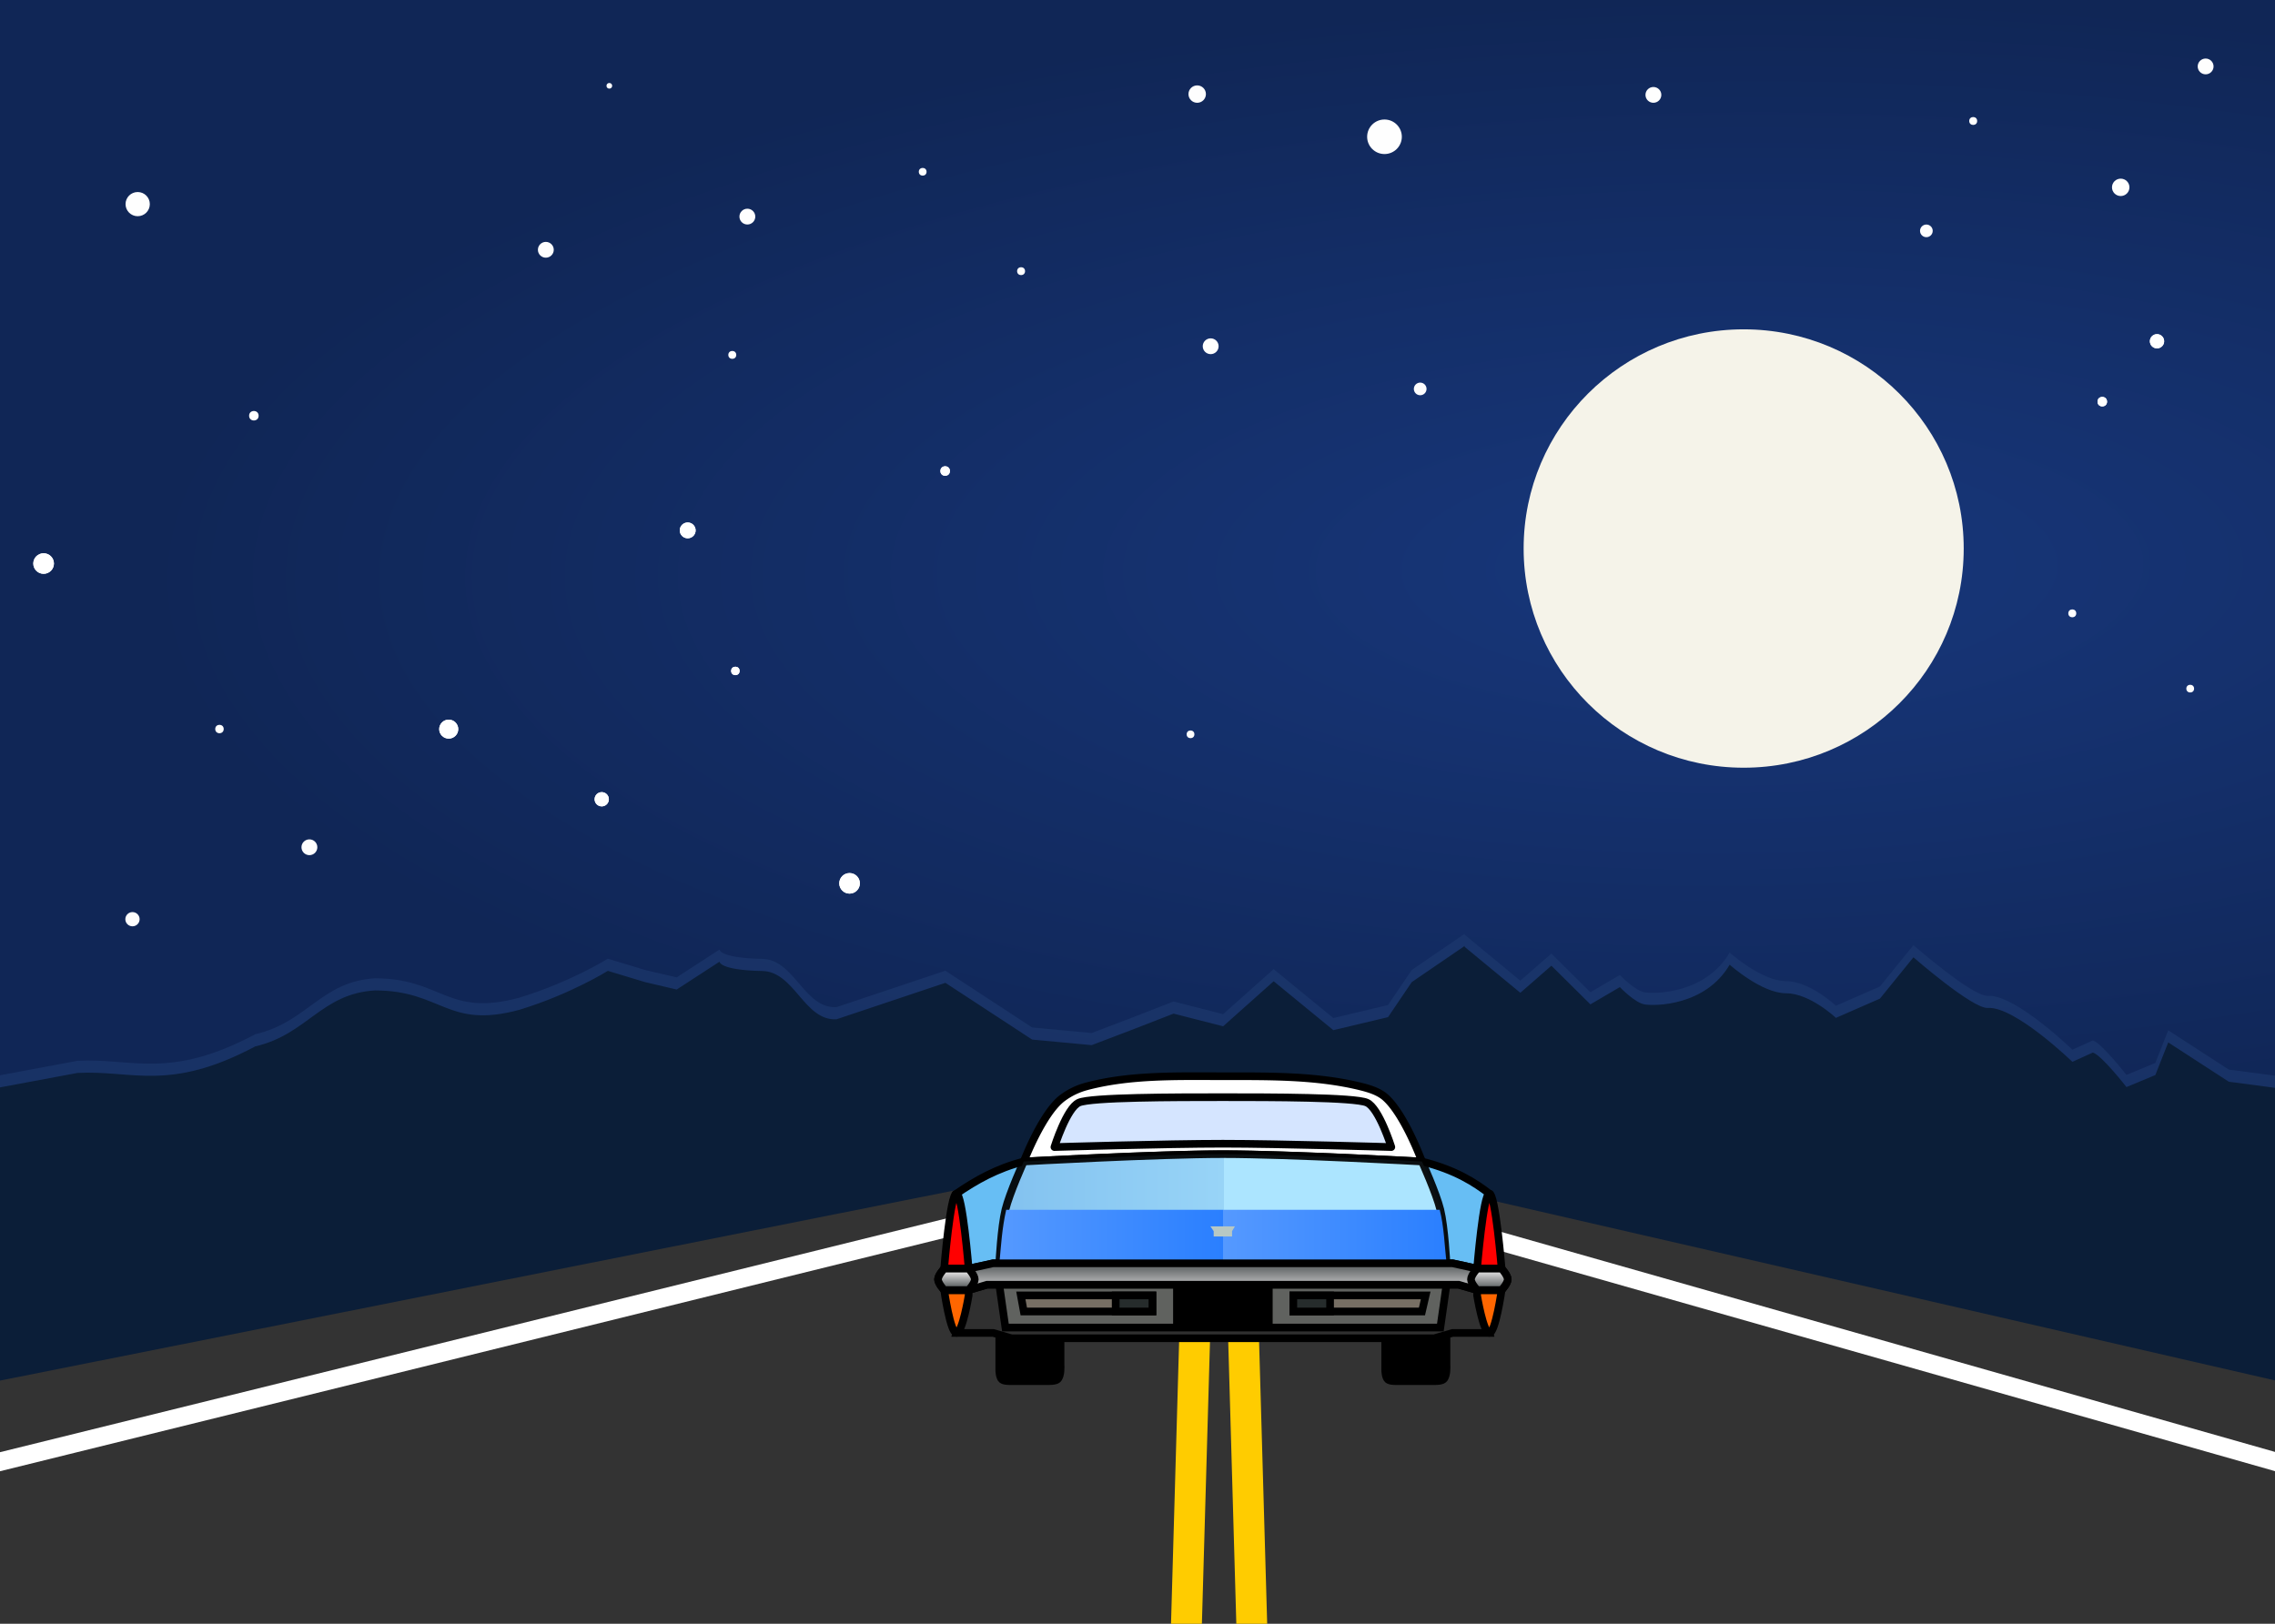 <?xml version="1.0" encoding="UTF-8" standalone="no"?>
<svg
   width="1122"
   height="801"
   viewBox="0 0 296.862 211.931"
   version="1.1"
   id="svg182"
   sodipodi:docname="car-at-night.svg"
   inkscape:version="1.2.2 (732a01da63, 2022-12-09)"
   xmlns:inkscape="http://www.inkscape.org/namespaces/inkscape"
   xmlns:sodipodi="http://sodipodi.sourceforge.net/DTD/sodipodi-0.dtd"
   xmlns:xlink="http://www.w3.org/1999/xlink"
   xmlns="http://www.w3.org/2000/svg"
   xmlns:svg="http://www.w3.org/2000/svg">
  <sodipodi:namedview
     id="namedview184"
     pagecolor="#505050"
     bordercolor="#ffffff"
     borderopacity="1"
     inkscape:showpageshadow="0"
     inkscape:pageopacity="0"
     inkscape:pagecheckerboard="1"
     inkscape:deskcolor="#505050"
     showgrid="false"
     inkscape:zoom="1.0449438"
     inkscape:cx="452.65591"
     inkscape:cy="632.56989"
     inkscape:window-width="2560"
     inkscape:window-height="1017"
     inkscape:window-x="-8"
     inkscape:window-y="-8"
     inkscape:window-maximized="1"
     inkscape:current-layer="svg182"
     showguides="false" />
  <defs
     id="defs40">
    <inkscape:perspective
       sodipodi:type="inkscape:persp3d"
       inkscape:vp_x="0 : 105.9655 : 1"
       inkscape:vp_y="0 : 1000 : 0"
       inkscape:vp_z="296.862 : 105.9655 : 1"
       inkscape:persp3d-origin="148.431 : 70.643667 : 1"
       id="perspective5009" />
    <linearGradient
       inkscape:collect="always"
       id="linearGradient4217">
      <stop
         style="stop-color:#173679;stop-opacity:1;"
         offset="0"
         id="stop4213" />
      <stop
         style="stop-color:#173679;stop-opacity:1;"
         offset="0.06"
         id="stop4215" />
      <stop
         style="stop-color:#102656;stop-opacity:1;"
         offset="1"
         id="stop4221" />
    </linearGradient>
    <linearGradient
       id="b"
       x1="132.851"
       x2="186.478"
       y1="239.792"
       y2="239.792"
       gradientUnits="userSpaceOnUse">
      <stop
         offset="0"
         stop-color="#84c3f0"
         id="stop2" />
      <stop
         offset=".5"
         stop-color="#98d4f7"
         id="stop4" />
      <stop
         offset=".5"
         stop-color="#ace5ff"
         id="stop6" />
      <stop
         offset="1"
         stop-color="#ace5ff"
         id="stop8" />
    </linearGradient>
    <linearGradient
       id="c"
       x1="130.44"
       x2="188.727"
       y1="245.997"
       y2="245.997"
       gradientTransform="translate(.064 -.064)"
       gradientUnits="userSpaceOnUse">
      <stop
         offset="0"
         stop-color="#59f"
         id="stop11" />
      <stop
         offset=".5"
         stop-color="#2a7fff"
         id="stop13" />
      <stop
         offset=".5"
         stop-color="#59f"
         id="stop15" />
      <stop
         offset="1"
         stop-color="#2a7fff"
         id="stop17" />
    </linearGradient>
    <linearGradient
       id="d"
       x1="159.653"
       x2="159.653"
       y1="163.696"
       y2="171.071"
       gradientUnits="userSpaceOnUse">
      <stop
         offset="0"
         stop-color="#656766"
         id="stop20" />
      <stop
         offset=".25"
         stop-color="#696d6e"
         id="stop22" />
      <stop
         offset=".75"
         stop-color="#f6f4f5"
         id="stop24" />
      <stop
         offset="1"
         stop-color="#f6f4f5"
         id="stop26" />
    </linearGradient>
    <linearGradient
       xlink:href="#a"
       id="e"
       x1="-36.127"
       x2="-36.127"
       y1="169.783"
       y2="164.204"
       gradientTransform="translate(230.19)"
       gradientUnits="userSpaceOnUse" />
    <linearGradient
       id="a">
      <stop
         offset="0"
         stop-color="#656766"
         id="stop30" />
      <stop
         offset=".336"
         stop-color="#696d6e"
         id="stop32" />
      <stop
         offset=".75"
         stop-color="#f6f4f5"
         id="stop34" />
      <stop
         offset="1"
         stop-color="#f6f4f5"
         id="stop36" />
    </linearGradient>
    <linearGradient
       xlink:href="#a"
       id="f"
       x1="125.417"
       x2="125.417"
       y1="169.438"
       y2="164.538"
       gradientUnits="userSpaceOnUse" />
    <radialGradient
       inkscape:collect="always"
       xlink:href="#linearGradient4217"
       id="radialGradient4219"
       cx="232.543"
       cy="74.14"
       fx="232.543"
       fy="74.14"
       r="149.39"
       gradientTransform="matrix(-1.383,0.012,-0.004,-0.498,547.586,108.216)"
       gradientUnits="userSpaceOnUse" />
    <filter
       inkscape:collect="always"
       style="color-interpolation-filters:sRGB"
       id="filter14338"
       x="-0.032"
       y="-0.432"
       width="1.063"
       height="1.865">
      <feGaussianBlur
         inkscape:collect="always"
         stdDeviation="3.945"
         id="feGaussianBlur14340" />
    </filter>
  </defs>
  <path
     fill="navy"
     stroke="#000"
     stroke-width=".213"
     d="M-.981-.349h298.78v148.84H-.981Z"
     id="path50"
     style="fill:url(#radialGradient4219);fill-opacity:1;stroke:none" />
  <path
     fill="#00032b"
     d="m 297.8,140.523 -6.965,-0.922 -7.906,-5.13 -1.681,4.259 -3.769,1.568 c 0,0 -3.251,-4.181 -4.385,-4.504 l -2.671,1.21 c 0,0 -2.344,-2.27 -5.028,-4.231 -2.121,-1.55 -4.455,-2.909 -6.013,-2.802 -1.972,0.134 -9.7,-6.608 -9.7,-6.608 l -4.372,5.392 -5.745,2.513 c 0,0 -3.382,-3.216 -6.538,-3.216 -3.157,0 -7.326,-3.726 -7.326,-3.726 -3.13,5.369 -9.755,5.427 -11.129,5.178 -1.273,-0.23 -3.2,-2.252 -3.2,-2.252 l -3.843,2.252 -5.089,-5.045 -4.056,3.534 -7.279,-6.006 0.028,-0.116 -6.917,4.73 -3.095,4.572 -7.135,1.7 -7.789,-6.385 -6.593,5.878 -6.47,-1.653 c -3.548,1.406 -7.116,2.759 -10.684,4.113 l -7.771,-0.726 -11.317,-7.407 -14.204,4.756 c -4.218,0.241 -5.474,-6.223 -9.69,-6.301 -5.584,-0.104 -5.585,-1.21 -5.585,-1.21 l -5.585,3.629 -4.128,-0.968 -4.857,-1.469 c 0,0 -4.86,3.047 -11.53,5.079 -9.446,2.57 -10.098,-2.524 -18.865,-2.524 -7.01,0.427 -8.822,5.732 -15.605,7.3 -11.27,5.993 -16.032,3.08 -23.207,3.469 l -11.087,2.068 v 2.138 L 297.8,143.769 Z"
     id="path2458"
     style="fill:#1f3a70;fill-opacity:0.604;stroke:none;filter:url(#filter14338)"
     sodipodi:nodetypes="cccccccsscccscsccccccccccccccccscccccccccccc" />
  <path
     id="path42"
     style="fill:#0b1e38;fill-opacity:1;stroke:none;paint-order:fill markers stroke"
     d="M 191.135 123.452 L 184.218 128.182 L 181.123 132.755 L 173.988 134.455 L 166.199 128.07 L 159.606 133.948 L 153.136 132.295 C 149.588 133.701 146.02 135.054 142.452 136.408 L 134.681 135.682 L 123.364 128.276 L 109.161 133.032 C 104.942 133.273 103.686 126.809 99.47 126.731 C 93.886 126.628 93.885 125.521 93.885 125.521 L 88.3 129.15 L 84.172 128.182 L 79.315 126.714 C 79.315 126.714 74.455 129.76 67.785 131.793 C 58.339 134.362 57.687 129.268 48.92 129.268 C 41.91 129.696 40.098 135.001 33.315 136.569 C 22.045 142.562 17.282 139.649 10.108 140.037 L -0.979 142.105 L -0.979 146.374 L -0.981 146.374 L -0.981 188.9 L 297.799 188.9 L 297.799 148.484 L 297.8 148.484 L 297.8 142.105 L 290.835 141.183 L 282.929 136.053 L 281.248 140.312 L 277.479 141.881 C 277.479 141.881 274.227 137.699 273.094 137.376 L 270.423 138.586 C 270.423 138.586 262.911 131.312 259.382 131.553 C 257.41 131.687 249.682 124.945 249.682 124.945 L 245.311 130.337 L 239.566 132.851 C 239.566 132.851 236.184 129.634 233.028 129.634 C 229.871 129.634 225.702 125.908 225.702 125.908 C 222.572 131.278 215.947 131.335 214.573 131.086 C 213.3 130.856 211.373 128.834 211.373 128.834 L 207.53 131.086 L 202.441 126.041 L 198.386 129.575 L 191.106 123.569 L 191.135 123.452 z " />
  <path
     id="path44"
     d="M 159.08 148.491 L -0.98 180.385 L -0.98 211.931 L 297.8 211.931 L 297.8 180.385 L 159.08 148.491 z "
     style="fill:#333333;fill-opacity:1" />
  <path
     id="path48"
     style="color:#000000;fill:#ffcc00;-inkscape-stroke:none"
     d="M 158.651 148.577 L 154.599 149.384 L 152.805 211.931 L 156.834 211.931 L 158.651 148.577 z M 159.51 148.59 L 161.326 211.931 L 165.353 211.931 L 163.563 149.522 L 159.51 148.59 z " />
  <path
     fill="none"
     stroke="#ffffff"
     stroke-width="2.415"
     d="M -0.981,191.021 150.652,153.557"
     id="path46"
     sodipodi:nodetypes="cc" />
  <path
     fill="#ffffff"
     stroke="#ffffff"
     stroke-width="2.415"
     d="M 297.8,191.021 164.721,153.177"
     id="path52"
     sodipodi:nodetypes="cc" />
  <ellipse
     cx="227.53"
     cy="71.591"
     fill="#fff"
     rx="28.713"
     ry="28.608"
     style="paint-order:fill markers stroke;fill:#f5f3e9;fill-opacity:1"
     id="ellipse54" />
  <g
     class="car"
     style="paint-order:stroke markers fill;stroke-dasharray:none;stroke-width:1;opacity:1"
     id="g98">
    <path
       fill="#67bef4"
       stroke="#000"
       stroke-width=".6"
       d="M133.592 151.597c-3.532.9-6.271 2.47-8.792 4.194l1.598 9.788 3.198-.699h59.952l3.198.699 1.598-9.788c-1.83-1.4-4.351-3.081-8.792-4.194Z"
       style="paint-order:stroke markers fill;stroke-dasharray:none;stroke-width:1"
       id="path58" />
    <path
       stroke="#000"
       stroke-width=".265"
       d="M180.755 173.969v4.894s.012.915.357 1.196c.308.251 1.241.202 1.241.202h4.796s.924.03 1.211-.229c.503-.455.388-1.868.388-1.868v-4.195ZM130.394 173.969v4.894s.012.915.357 1.196c.308.251 1.242.202 1.242.202h4.796s.923.03 1.21-.229c.503-.455.389-1.868.389-1.868v-4.195Z"
       style="paint-order:stroke markers fill;stroke-dasharray:none;stroke-width:1"
       id="path60" />
    <path
       fill="#303030"
       stroke="#000"
       stroke-width=".6"
       d="m126.397 168.375 2.398-.699h61.551l2.398.699 1.599 5.593h-4.796l-2.398.699h-55.155l-2.398-.699h-4.797Z"
       style="paint-order:stroke markers fill;stroke-dasharray:none;stroke-width:1"
       id="path62" />
    <path
       fill="#f60"
       stroke="#000"
       stroke-width=".6"
       d="M123.201 168.375h3.197v.699s-.799 4.894-1.599 4.894c-.799 0-1.598-5.593-1.598-5.593Z"
       class="lights"
       style="paint-order:stroke markers fill;stroke-dasharray:none;stroke-width:1"
       id="path64" />
    <path
       fill="#f60"
       stroke="#000"
       stroke-linejoin="round"
       stroke-width=".6"
       d="M192.746 168.375h3.197s-.799 5.593-1.599 5.593c-.799 0-1.598-4.894-1.598-4.894Z"
       class="lights"
       style="paint-order:stroke markers fill;stroke-dasharray:none;stroke-width:1"
       id="path66" />
    <path
       fill="#fff"
       stroke="#000"
       stroke-width=".6"
       d="M133.592 151.597s17.312-.949 25.98-.949c8.667 0 25.979.949 25.979.949s-2.268-6.179-4.796-8.39c-.843-.737-2.051-1.115-3.197-1.398-5.765-1.42-11.912-1.342-17.901-1.342-6.004-.001-12.206-.198-17.946 1.342a9.134 9.134 0 0 0-3.088 1.511c-2.632 1.985-5.03 8.276-5.03 8.276"
       style="paint-order:stroke markers fill;stroke-dasharray:none;stroke-width:1"
       id="path68" />
    <path
       fill="#60625f"
       stroke="#000"
       stroke-width=".6"
       d="M130.394 167.675h58.355l-.8 5.593h-56.753Z"
       style="paint-order:stroke markers fill;stroke-dasharray:none;stroke-width:1"
       id="path70" />
    <path
       stroke="#000"
       stroke-width=".6"
       d="M153.577 167.675v4.894h11.99v-4.894Z"
       style="paint-order:stroke markers fill;stroke-dasharray:none;stroke-width:1"
       id="path72" />
    <path
       fill="#776f64"
       stroke="#000"
       stroke-width=".6"
       d="M133.208 169.073h17.171v2.097h-16.786ZM168.764 169.073v2.097h16.786l.485-2.097Z"
       style="paint-order:stroke markers fill;stroke-dasharray:none;stroke-width:1"
       id="path74" />
    <path
       fill="#262c2c"
       stroke="#000"
       stroke-width=".6"
       d="M145.583 169.073v2.097h4.796v-2.097ZM168.764 169.073v2.097h4.796v-2.097Z"
       style="paint-order:stroke markers fill;stroke-dasharray:none;stroke-width:1"
       id="path76" />
    <path
       fill="#d5e5ff"
       stroke="#000"
       stroke-linejoin="round"
       stroke-width=".6"
       d="M140.787 143.907c1.598-.699 12.502-.708 18.762-.708 6.275 0 17.209.009 18.808.708 1.598.7 3.197 5.804 3.197 5.804s-14.653-.437-21.982-.437c-7.329 0-21.982.437-21.982.437s1.598-5.105 3.197-5.804Z"
       style="paint-order:stroke markers fill;stroke-dasharray:none;stroke-width:1"
       id="path78" />
    <path
       fill="red"
       stroke="#000"
       stroke-linejoin="round"
       stroke-width=".6"
       d="M192.746 165.58h3.197s-.799-9.788-1.599-9.788c-.799 0-1.598 9.788-1.598 9.788Z"
       style="paint-order:stroke markers fill;stroke-dasharray:none;stroke-width:1"
       id="path80" />
    <path
       fill="url(#b)"
       stroke="#000"
       stroke-opacity=".926"
       stroke-width=".6"
       d="M130.394 164.879s.24-4.701.8-6.991c.528-2.161 2.398-6.291 2.398-6.291s17.33-.965 26.006-.965c8.659 0 25.952.965 25.952.965s1.869 4.13 2.398 6.291c.56 2.291.799 6.991.799 6.991Z"
       style="fill:url(#b);paint-order:stroke markers fill;stroke-dasharray:none;stroke-width:1"
       id="path82" />
    <path
       fill="url(#c)"
       d="m131.301 157.901 56.563-.005c.582 2.262.613 4.642.904 6.968h-58.355c.212-2.259.329-4.497.885-6.963Z"
       style="fill:url(#c);paint-order:stroke markers fill;stroke-dasharray:none;stroke-width:1"
       id="path84" />
    <path
       fill="red"
       stroke="#000"
       stroke-width=".6"
       d="M123.201 165.58h3.197s-.799-9.788-1.599-9.788c-.799 0-1.598 9.788-1.598 9.788Z"
       style="paint-order:stroke markers fill;stroke-dasharray:none;stroke-width:1"
       id="path86" />
    <path
       fill="url(#d)"
       stroke="#000"
       stroke-width=".6"
       d="M122.4 166.977c0-.521.799-1.398.799-1.398h3.198l3.197-.699h59.953l3.197.699h3.198s.799.877.799 1.398c0 .521-.799 1.399-.799 1.399h-3.198l-2.398-.699h-61.551l-2.398.699H123.2s-.8-.878-.8-1.399Z"
       style="paint-order:stroke markers fill;stroke-dasharray:none;stroke-width:1;fill-opacity:1;fill:url(#d)"
       id="path88" />
    <path
       fill="url(#e)"
       stroke="#000"
       stroke-width=".6"
       d="M192.746 165.58h3.197s.799.877.799 1.398c0 .521-.799 1.398-.799 1.398h-3.197s-.8-.877-.8-1.398c0-.521.8-1.398.8-1.398Z"
       style="paint-order:stroke markers fill;stroke-dasharray:none;stroke-width:1;fill:url(#e)"
       id="path90" />
    <path
       fill="url(#f)"
       stroke="#000"
       stroke-width=".6"
       d="M123.201 165.58h3.197s.799.877.799 1.398c0 .521-.799 1.398-.799 1.398h-3.197s-.8-.877-.8-1.398c0-.521.8-1.398.8-1.398Z"
       style="paint-order:stroke markers fill;stroke-dasharray:none;stroke-width:1;fill:url(#f)"
       id="path92" />
    <path
       fill="#b7c8c4"
       d="M157.944 160.062h3.198l-.372.622v.699h-2.398v-.699Z"
       style="paint-order:stroke markers fill;stroke-dasharray:none;stroke-width:1"
       id="path94" />
    <path
       fill="url(#b)"
       d="M130.394 164.879s.24-4.701.8-6.991c.528-2.161 2.398-6.291 2.398-6.291s17.33-.965 26.006-.965c8.659 0 25.952.965 25.952.965s1.869 4.13 2.398 6.291c.56 2.291.799 6.991.799 6.991Z"
       style="fill:none;paint-order:markers stroke fill;stroke-dasharray:none;stroke-linejoin:miter;stroke-miterlimit:4;stroke-width:0"
       id="path96" />
  </g>
  <ellipse
     cx="17.966"
     cy="26.641"
     fill="#fff"
     fill-opacity=".994"
     rx="1.584"
     ry="1.578"
     style="paint-order:fill markers stroke"
     id="ellipse100" />
  <ellipse
     cx="180.66"
     cy="17.851"
     fill="#fff"
     fill-opacity=".994"
     rx="2.263"
     ry="2.254"
     style="paint-order:fill markers stroke"
     id="ellipse102" />
  <ellipse
     cx="120.4"
     cy="22.421"
     fill="#fff"
     fill-opacity=".994"
     rx=".506"
     ry=".504"
     style="paint-order:fill markers stroke"
     id="ellipse104" />
  <ellipse
     cx="79.509"
     cy="11.199"
     fill="#fff"
     fill-opacity=".994"
     rx=".368"
     ry=".367"
     style="paint-order:fill markers stroke"
     id="ellipse106" />
  <ellipse
     cx="155.35"
     cy="95.841"
     fill="#fff"
     fill-opacity=".994"
     rx=".506"
     ry=".504"
     style="paint-order:fill markers stroke"
     id="ellipse108" />
  <ellipse
     cx="28.639"
     cy="95.151"
     fill="#fff"
     fill-opacity=".994"
     rx=".552"
     ry=".55"
     style="paint-order:fill markers stroke"
     id="ellipse110" />
  <ellipse
     cx="40.374"
     cy="110.581"
     fill="#fff"
     fill-opacity=".994"
     rx="1.035"
     ry="1.031"
     style="paint-order:fill markers stroke"
     id="ellipse112" />
  <ellipse
     cx="17.287"
     cy="119.971"
     fill="#fff"
     fill-opacity=".994"
     rx=".932"
     ry=".928"
     style="paint-order:fill markers stroke"
     id="ellipse114" />
  <ellipse
     cx="5.691"
     cy="73.551"
     fill="#fff"
     fill-opacity=".994"
     rx="1.346"
     ry="1.341"
     style="paint-order:fill markers stroke"
     id="ellipse116" />
  <ellipse
     cx="33.127"
     cy="54.261"
     fill="#fff"
     fill-opacity=".994"
     rx=".621"
     ry=".619"
     style="paint-order:fill markers stroke"
     id="ellipse118" />
  <ellipse
     cx="71.225"
     cy="32.601"
     fill="#fff"
     fill-opacity=".994"
     rx="1.035"
     ry="1.031"
     style="paint-order:fill markers stroke"
     id="ellipse120" />
  <ellipse
     cx="97.522"
     cy="28.271"
     fill="#fff"
     fill-opacity=".994"
     rx="1.035"
     ry="1.031"
     style="paint-order:fill markers stroke"
     id="ellipse122" />
  <ellipse
     cx="95.555"
     cy="46.321"
     fill="#fff"
     fill-opacity=".994"
     rx=".518"
     ry=".516"
     style="paint-order:fill markers stroke"
     id="ellipse124" />
  <ellipse
     cx="185.32"
     cy="50.761"
     fill="#fff"
     fill-opacity=".994"
     rx=".828"
     ry=".825"
     style="paint-order:fill markers stroke"
     id="ellipse126" />
  <ellipse
     cx="157.98"
     cy="45.191"
     fill="#fff"
     fill-opacity=".994"
     rx="1.035"
     ry="1.031"
     style="paint-order:fill markers stroke"
     id="ellipse128" />
  <ellipse
     cx="133.24"
     cy="35.391"
     fill="#fff"
     fill-opacity=".994"
     rx=".518"
     ry=".516"
     style="paint-order:fill markers stroke"
     id="ellipse130" />
  <ellipse
     cx="156.22"
     cy="12.281"
     fill="#fff"
     fill-opacity=".994"
     rx="1.139"
     ry="1.135"
     style="paint-order:fill markers stroke"
     id="ellipse132" />
  <ellipse
     cx="287.81"
     cy="8.671"
     fill="#fff"
     fill-opacity=".994"
     rx="1.035"
     ry="1.031"
     style="paint-order:fill markers stroke"
     id="ellipse134" />
  <ellipse
     cx="257.48"
     cy="15.791"
     fill="#fff"
     fill-opacity=".994"
     rx=".518"
     ry=".516"
     style="paint-order:fill markers stroke"
     id="ellipse136" />
  <ellipse
     cx="276.73"
     cy="24.451"
     fill="#fff"
     fill-opacity=".994"
     rx="1.139"
     ry="1.135"
     style="paint-order:fill markers stroke"
     id="ellipse138" />
  <ellipse
     cx="251.37"
     cy="30.131"
     fill="#fff"
     fill-opacity=".994"
     rx=".828"
     ry=".825"
     style="paint-order:fill markers stroke"
     id="ellipse140" />
  <ellipse
     cx="215.75"
     cy="12.385"
     fill="#fff"
     fill-opacity=".994"
     rx="1.035"
     ry="1.031"
     style="paint-order:fill markers stroke"
     id="ellipse142" />
  <ellipse
     cx="5.691"
     cy="73.551"
     fill="#fff"
     fill-opacity=".994"
     rx="1.346"
     ry="1.341"
     style="paint-order:fill markers stroke"
     id="ellipse144" />
  <ellipse
     cx="95.958"
     cy="87.567"
     fill="#fff"
     fill-opacity=".994"
     rx=".552"
     ry=".55"
     style="paint-order:fill markers stroke"
     id="ellipse146" />
  <ellipse
     cx="58.553"
     cy="95.164"
     fill="#fff"
     fill-opacity=".994"
     rx="1.242"
     ry="1.238"
     style="paint-order:fill markers stroke"
     id="ellipse148" />
  <ellipse
     cx="89.736"
     cy="69.224"
     fill="#fff"
     fill-opacity=".994"
     rx="1.035"
     ry="1.032"
     style="paint-order:fill markers stroke"
     id="ellipse150" />
  <ellipse
     cx="123.332"
     cy="61.477"
     fill="#fff"
     fill-opacity=".994"
     rx=".621"
     ry=".619"
     style="paint-order:fill markers stroke"
     id="ellipse152" />
  <ellipse
     cx="110.858"
     cy="115.291"
     fill="#fff"
     fill-opacity=".994"
     rx="1.345"
     ry="1.341"
     style="paint-order:fill markers stroke"
     id="ellipse154" />
  <ellipse
     cx="78.519"
     cy="104.317"
     fill="#fff"
     fill-opacity=".994"
     rx=".931"
     ry=".929"
     style="paint-order:fill markers stroke"
     id="ellipse156" />
  <ellipse
     cx="95.958"
     cy="87.567"
     fill="#fff"
     fill-opacity=".994"
     rx=".552"
     ry=".55"
     style="paint-order:fill markers stroke"
     id="ellipse158" />
  <ellipse
     cx="58.553"
     cy="95.164"
     fill="#fff"
     fill-opacity=".994"
     rx="1.242"
     ry="1.238"
     style="paint-order:fill markers stroke"
     id="ellipse160" />
  <ellipse
     cx="89.736"
     cy="69.224"
     fill="#fff"
     fill-opacity=".994"
     rx="1.035"
     ry="1.032"
     style="paint-order:fill markers stroke"
     id="ellipse162" />
  <ellipse
     cx="123.332"
     cy="61.477"
     fill="#fff"
     fill-opacity=".994"
     rx=".621"
     ry=".619"
     style="paint-order:fill markers stroke"
     id="ellipse164" />
  <ellipse
     cx="110.858"
     cy="115.291"
     fill="#fff"
     fill-opacity=".994"
     rx="1.345"
     ry="1.341"
     style="paint-order:fill markers stroke"
     id="ellipse166" />
  <ellipse
     cx="78.519"
     cy="104.317"
     fill="#fff"
     fill-opacity=".994"
     rx=".931"
     ry=".929"
     style="paint-order:fill markers stroke"
     id="ellipse168" />
  <ellipse
     cx="285.798"
     cy="89.878"
     fill="#fff"
     fill-opacity=".994"
     rx=".506"
     ry=".504"
     style="paint-order:fill markers stroke"
     id="ellipse170" />
  <ellipse
     cx="270.41"
     cy="80.052"
     fill="#fff"
     fill-opacity=".994"
     rx=".518"
     ry=".516"
     style="paint-order:fill markers stroke"
     id="ellipse172" />
  <ellipse
     cx="281.466"
     cy="44.539"
     fill="#fff"
     fill-opacity=".994"
     rx=".932"
     ry=".928"
     style="paint-order:fill markers stroke"
     id="ellipse174" />
  <ellipse
     cx="274.324"
     cy="52.424"
     fill="#fff"
     fill-opacity=".994"
     rx=".621"
     ry=".619"
     style="paint-order:fill markers stroke"
     id="ellipse176" />
  <ellipse
     cx="281.466"
     cy="44.539"
     fill="#fff"
     fill-opacity=".994"
     rx=".932"
     ry=".928"
     style="paint-order:fill markers stroke"
     id="ellipse178" />
  <ellipse
     cx="274.324"
     cy="52.424"
     fill="#fff"
     fill-opacity=".994"
     rx=".621"
     ry=".619"
     style="paint-order:fill markers stroke"
     id="ellipse180" />
  <path
     id="path11193"
     style="fill:#0b1e38;fill-opacity:1;stroke:none;paint-order:fill markers stroke"
     d="M 178.221 243.217 L 171.305 247.947 L 168.21 252.52 L 161.075 254.22 L 153.286 247.835 L 146.693 253.713 L 140.223 252.06 C 136.675 253.466 133.107 254.819 129.539 256.173 L 121.768 255.447 L 110.45 248.041 L 96.247 252.797 C 92.029 253.038 90.773 246.574 86.556 246.496 C 80.972 246.393 80.972 245.286 80.972 245.286 L 75.387 248.915 L 71.259 247.947 L 66.402 246.479 C 66.402 246.479 61.542 249.525 54.872 251.557 C 45.425 254.127 44.774 249.034 36.007 249.034 C 28.996 249.461 27.184 254.766 20.401 256.334 C 9.131 262.327 4.369 259.414 -2.806 259.802 L -13.892 261.87 L -13.892 266.139 L -13.894 266.139 L -13.894 308.665 L 284.886 308.665 L 284.886 268.249 L 284.887 268.249 L 284.887 261.87 L 277.921 260.948 L 270.015 255.818 L 268.334 260.077 L 264.565 261.645 C 264.565 261.645 261.314 257.464 260.181 257.142 L 257.509 258.351 C 257.509 258.351 249.998 251.077 246.468 251.318 C 244.497 251.452 236.769 244.71 236.769 244.71 L 232.397 250.102 L 226.653 252.616 C 226.653 252.616 223.27 249.399 220.114 249.399 C 216.957 249.399 212.789 245.674 212.789 245.674 C 209.659 251.043 203.034 251.1 201.66 250.852 C 200.387 250.621 198.46 248.599 198.46 248.599 L 194.617 250.852 L 189.528 245.806 L 185.472 249.34 L 178.194 243.334 L 178.221 243.217 z " />
</svg>
